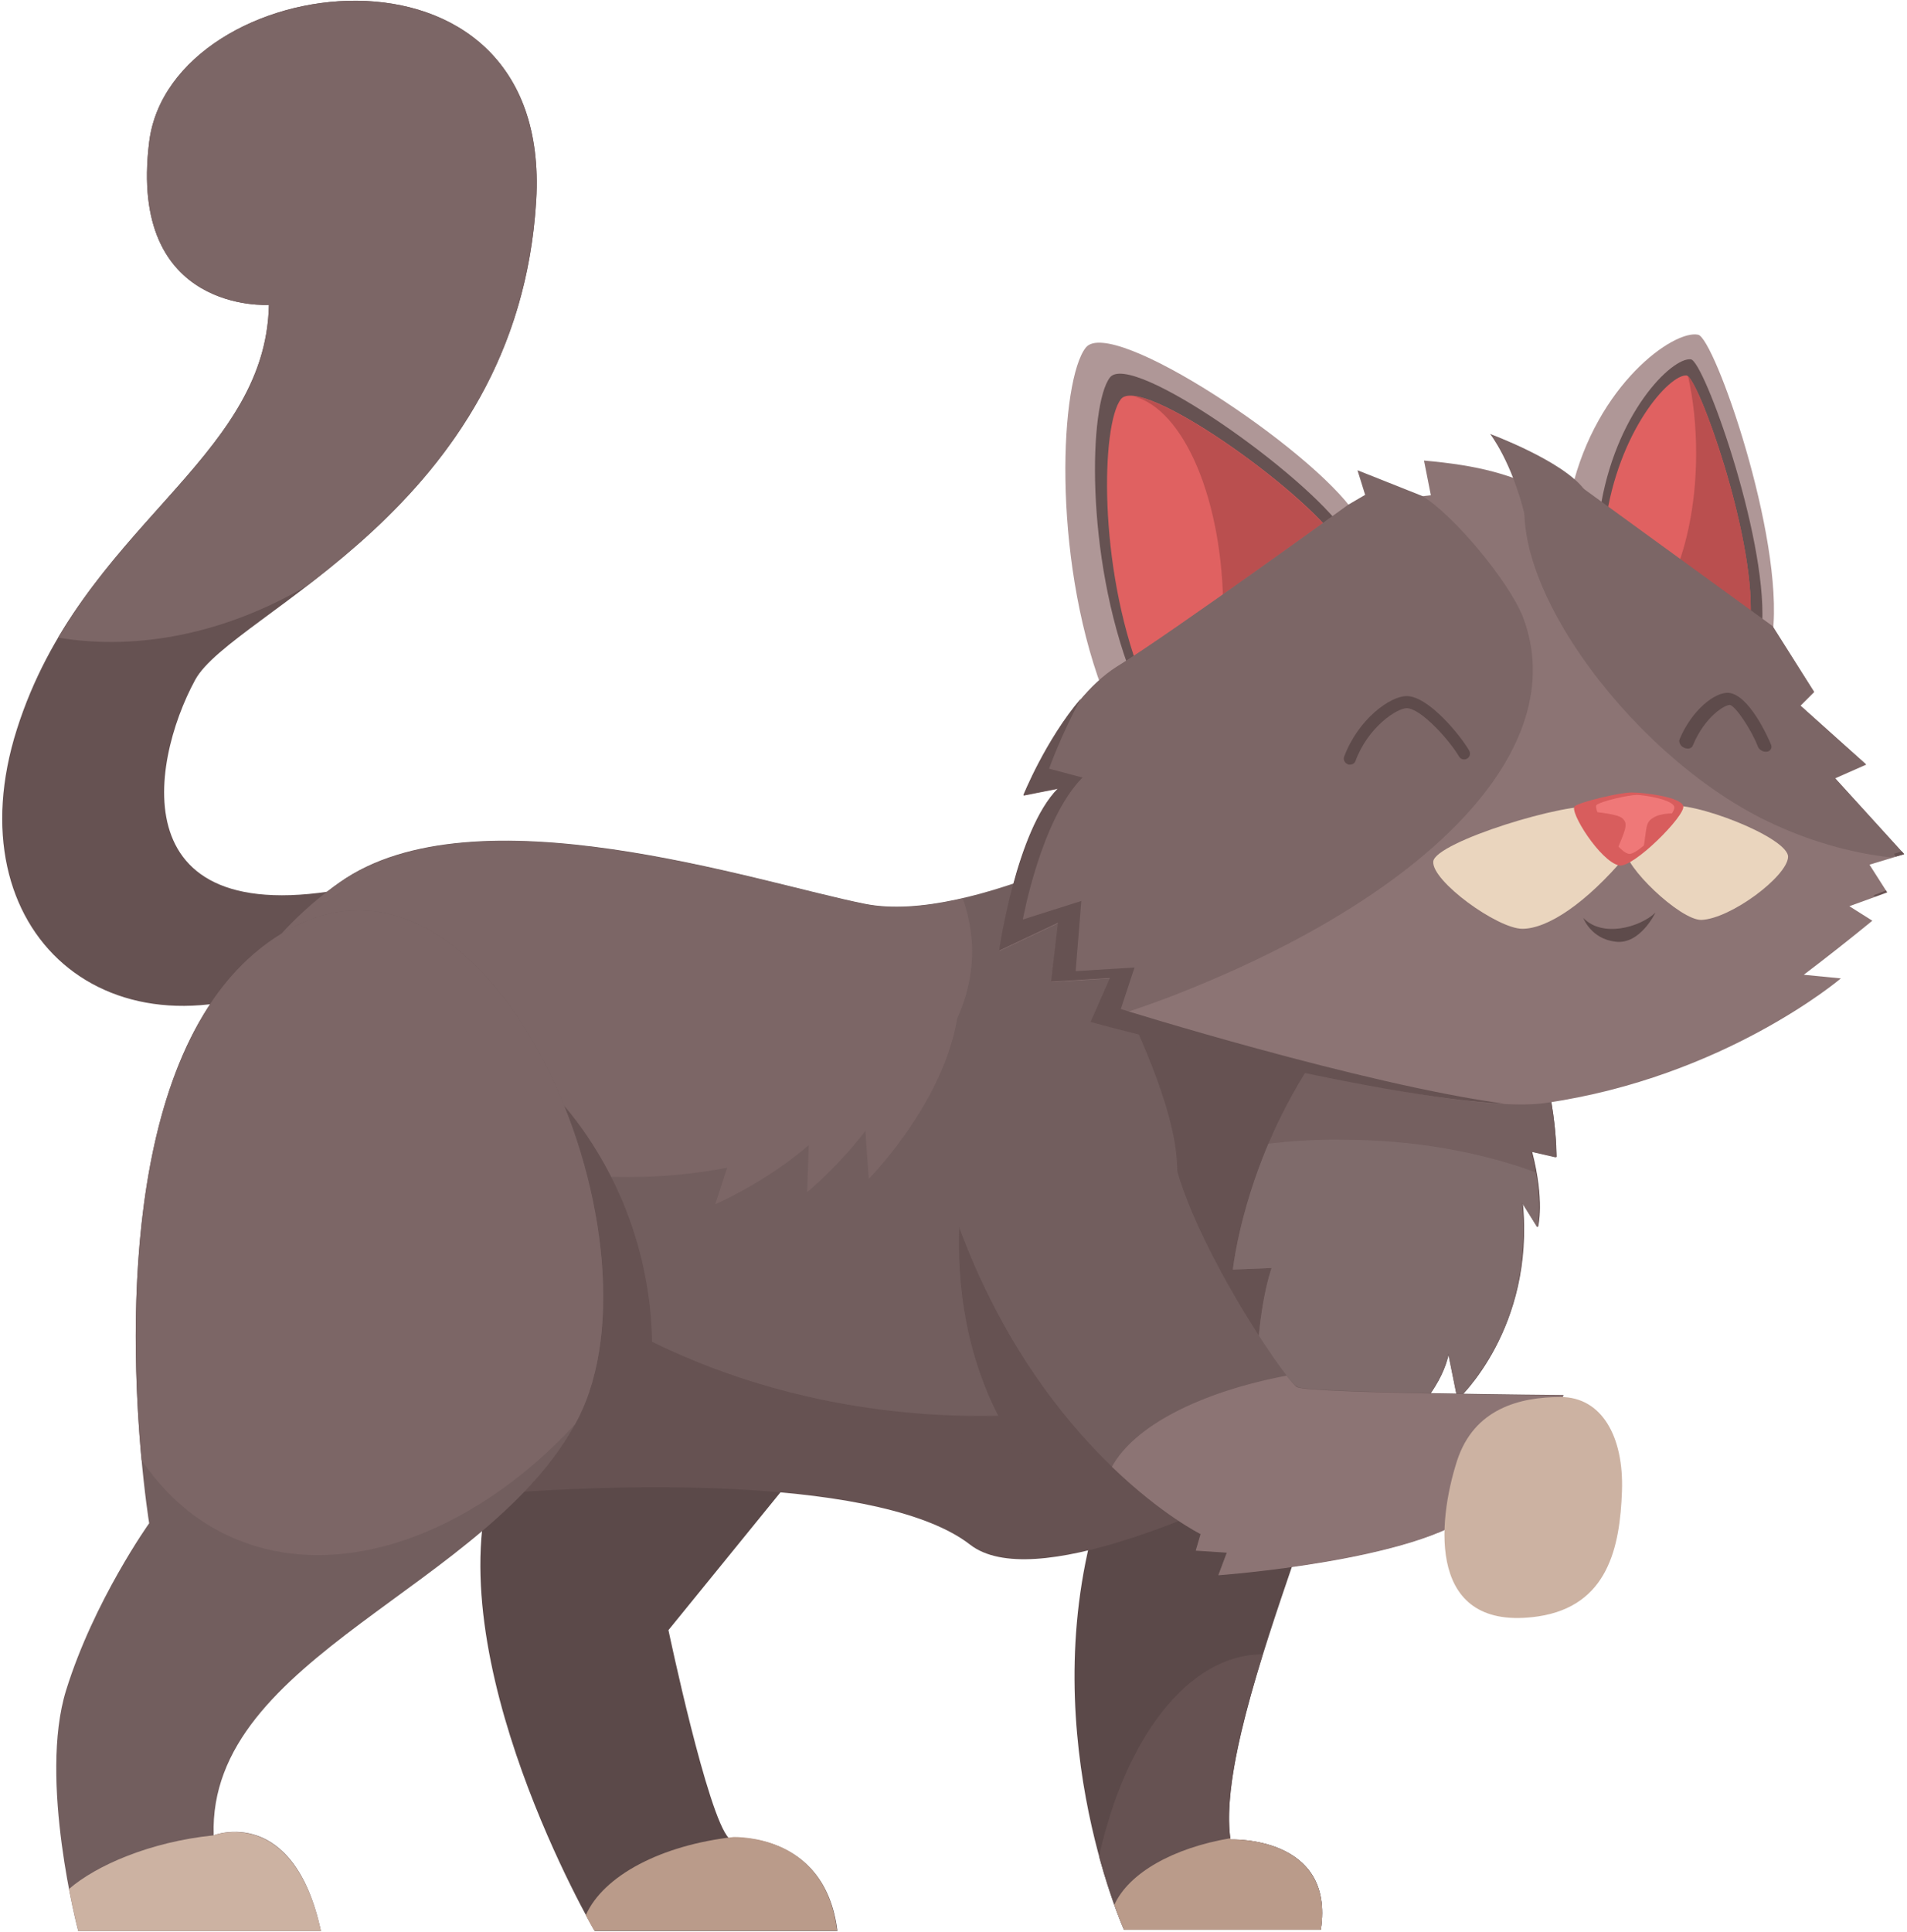 <svg width="473" height="479" viewBox="0 0 473 479" fill="none" xmlns="http://www.w3.org/2000/svg">
<path d="M269.3 86.2C263 94.2 260.8 137.2 273.4 170.9L336.1 127.3C325.3 111.3 275.6 78.2 269.3 86.2Z" fill="#AF9797"/>
<path d="M275.3 93.6C270.1 100.3 269.1 137.7 280.7 167.6L333.6 131.9C323.9 117.6 280.5 86.9 275.3 93.6Z" fill="#665252"/>
<path d="M278 99C273.2 105.3 272.3 139.9 283 167.6L332.1 134.5C323.1 121.2 282.8 92.7 278 99Z" fill="#E06161"/>
<path d="M303.4 151.7C303.4 152.4 303.4 153.1 303.4 153.8L332 134.5C324.1 122.8 291.8 99.2 281 98.2C293.7 101.4 303.4 124.1 303.4 151.7Z" fill="#BA4F4F"/>
<path d="M421.2 83C415.2 81.7 396 95.3 389.8 121.6L439.7 157C442.5 132.9 425.2 83.8 421.2 83Z" fill="#AF9797"/>
<path d="M419.4 89.1C414.7 88.5 400.4 102.6 396.8 127L437.1 154.4C438.1 132.4 422.6 89.5 419.4 89.1Z" fill="#665252"/>
<path d="M418.3 93.1C414.1 92.8 401.4 106.8 398.2 129.7L434.2 152.8C435.1 132.2 421.1 93.3 418.3 93.1Z" fill="#E06161"/>
<path d="M418.7 93.3C420 99.1 420.7 105.6 420.7 112.4C420.7 123.2 418.9 133.1 415.9 141L434.2 152.7C435.1 133 422.1 96.2 418.7 93.3Z" fill="#BA4F4F"/>
<path d="M207.7 478.8H147.5C147.5 478.8 107.9 411 122.3 366C136.7 321 199.3 363 199.3 363L165.8 404.2C165.8 404.2 175.5 450.4 180.8 455.8C180.7 455.6 204.6 453.6 207.7 478.8Z" fill="#5B4949"/>
<path d="M327.6 478.5H278.8C278.8 478.5 255.4 426.7 273.2 372.3C291 317.9 322 322.5 332.6 332.7C343.3 342.9 300.6 424.2 305.2 456.2C305.2 456.1 331.1 455.1 327.6 478.5Z" fill="#5B4949"/>
<path d="M313.2 410.2C294.8 410.2 279.1 430.9 272.6 460.3C275.7 471.6 278.8 478.5 278.8 478.5H327.6C331.2 455.1 305.2 456.1 305.2 456.1C303.6 445.1 307.7 428.1 313.2 410.2C313.2 410.2 313.3 410.2 313.2 410.2Z" fill="#665252"/>
<path d="M37 35.2C31.7 77.9 66.7 75.6 66.7 75.6C65.9 114.5 20.2 130.5 4.2 180.8C-11.8 231.1 27.1 265.4 75.8 241.8L92.6 218.9C29.3 234.1 37.1 189.4 48.4 168.6C57.5 151.8 128.4 126.7 133 49.7C137.1 -20.3 42.3 -7.5 37 35.2Z" fill="#665252"/>
<path d="M37 35.2C31.7 77.9 66.7 75.6 66.7 75.6C66.1 108 34.3 124.5 14.4 158.1C34.7 161.5 56.5 156.8 76.2 145.2C99.9 127 130.1 99 133 49.6C137.1 -20.3 42.3 -7.5 37 35.2Z" fill="#7C6666"/>
<path d="M378.4 251.9L365.5 255.5C344.2 230.5 287.7 202.8 287.7 202.8C287.7 202.8 241.2 229.5 214.5 224.1C187.8 218.8 117.7 195.1 84.2 218.8C50.7 242.4 44.6 282.1 44.6 282.1L97.9 372.8C156.6 365.9 220.6 364.4 241.2 380.4C261.8 396.4 334.9 356.8 334.9 356.8V363.7C334.9 363.7 356.2 350.7 359.3 335.5L361.6 346.9C361.6 346.9 380.7 329.4 377.6 298.1L381.4 304.2C381.4 304.2 383.1 297.8 379.9 285.5L386 286.9C386 287 386.5 270.2 378.4 251.9Z" fill="#725E5E"/>
<path d="M378.4 251.9L365.5 255.5C344.2 230.5 287.7 202.8 287.7 202.8C287.7 202.8 278.5 208.1 266 213.5C258.7 216.6 292 263.6 292 290.3C292 325.3 256 355.2 215.9 371C226.9 373 235.7 376 241.3 380.4C261.9 396.4 335 356.8 335 356.8V363.7C335 363.7 356.3 350.7 359.4 335.5L361.7 346.9C361.7 346.9 380.8 329.4 377.7 298.1L381.5 304.2C381.5 304.2 383.2 297.8 380 285.5L386.1 286.9C386 287 386.5 270.2 378.4 251.9Z" fill="#665252"/>
<path d="M305.8 314.8L315.4 314.4C315.4 314.4 310.2 328.6 312.2 353.3L322.3 349.9C322.3 349.9 322.9 355.6 324 362.4C330.6 359.2 334.8 356.9 334.8 356.9V363.8C334.8 363.8 356.1 350.8 359.2 335.6L361.5 347C361.5 347 380.6 329.5 377.5 298.2L381.3 304.3C381.3 304.3 383 297.9 379.8 285.6L385.9 287C385.9 287 386.1 278.7 383.5 267.5L324.8 264.3C308.3 289.9 305.8 314.8 305.8 314.8Z" fill="#756060"/>
<path d="M314.6 283.6C307.2 301.1 305.8 314.8 305.8 314.8L315.4 314.4C315.4 314.4 310.2 328.6 312.2 353.3L322.3 349.9C322.3 349.9 322.9 355.6 324 362.4C330.6 359.2 334.8 356.9 334.8 356.9V363.8C334.8 363.8 356.1 350.8 359.2 335.6L361.5 347C361.5 347 380.6 329.5 377.5 298.2L381.3 304.3C381.3 304.3 382.5 299.6 380.9 290.7C367.1 285.6 350.5 282.6 332.7 282.6C326.6 282.5 320.5 282.9 314.6 283.6Z" fill="#7F6B6B"/>
<path d="M214.5 224.2C187.8 218.9 117.7 195.2 84.2 218.9C75.8 224.8 69.1 231.7 63.8 238.8C68.6 264.4 99.3 286.4 140.2 291C188.9 296.5 233.7 275.4 240.3 243.8C241.8 236.6 241.2 229.6 238.8 222.8C230.1 224.8 221.6 225.6 214.5 224.2Z" fill="#7C6666"/>
<path d="M243.3 351.1C175 351.1 116.8 315.9 94.2 266.4C87.7 252.2 44.5 282.1 44.5 282.1L97.8 372.8C156.5 365.9 220 367 240.6 383C256 395 301.3 374.3 323 363.2C330.2 359.5 331.9 333.3 296.7 343.6C280.1 348.4 262.1 351.1 243.3 351.1Z" fill="#665252"/>
<path d="M463.7 214.4L472.3 211.8L455.2 193L462.9 189.6L446.6 175L450 171.6L439.7 155.3L385 122.7C374.8 117.5 366.7 115.4 353.2 114.2L354.9 122.8L334.4 125.2C334.4 125.2 290.7 156.9 277 165.4C263.3 174 253.9 197.3 253.9 197.3L262.5 195.6C252.2 205.9 247.9 235.8 247.9 235.8L262.5 228.9L260.8 243.5L275.4 242.6L272 252.9C272 252.9 358.1 277.1 383.3 273.5C427.8 267.1 456.6 242.6 456.6 242.6L447.4 241.7C453.2 237.3 458.9 232.8 464.4 228.3L458.7 224.7L468.1 221.3L463.7 214.4Z" fill="#8C7474"/>
<path d="M455.1 192.9L462.8 189.5L446.5 174.9L449.9 171.5L439.6 155.2L390.2 119.3C387 118 383.7 116.9 380.4 116.1C380.2 116.5 380 116.9 379.8 117.4C370.1 140.4 403.2 186.5 438.1 203.5C448.4 208.5 459 211.5 469 212.6L472.2 211.7L455.1 192.9Z" fill="#7C6666"/>
<path d="M352.8 123L336.7 116.6L338.6 122.7L334.5 125.1C334.5 125.1 290.8 156.8 277 165.3C263.3 173.9 253.9 197.2 253.9 197.2L262.5 195.5C252.2 205.8 247.9 235.7 247.9 235.7L262.5 228.8L260.8 243.4L275.4 242.5L272 252.8C272 252.8 272.3 252.9 272.9 253.1C278.4 251.4 284 249.5 289.6 247.4C354.2 222.6 390.3 185.7 377.7 152.9C374.3 144.3 360.8 127.9 352.8 123Z" fill="#7C6666"/>
<path d="M403.4 212.1C393.3 224.1 383.8 230.3 377.6 230.3C371.4 230.3 355 218.4 355.5 213.6C356 208.8 389 198.6 396.1 200.1C403.2 201.6 403.4 212.1 403.4 212.1Z" fill="#EAD5BE"/>
<path d="M403.3 210.7C402.5 214.5 416.7 228.2 422 228.1C429.3 227.8 443.3 217.3 443.5 212.5C443.7 207.7 419.6 198.3 413.2 199.9C406.7 201.6 403.3 210.7 403.3 210.7Z" fill="#EAD5BE"/>
<path d="M401.6 214.6C396.9 213.6 389.1 201.1 390.6 199.9C392.1 198.8 401.7 196.5 404.7 196.5C407.7 196.5 417 197.6 417.5 199.9C418.1 202.2 405.1 215.3 401.6 214.6Z" fill="#D85D5D"/>
<path d="M334.8 189.6C334.6 189.6 334.4 189.6 334.3 189.5C333.5 189.2 333.1 188.3 333.4 187.6C336.9 178.3 344.8 172.6 348.9 172.6C354.3 172.6 362.2 182.3 364.4 186.1C364.8 186.8 364.6 187.7 363.9 188.1C363.2 188.5 362.3 188.3 361.9 187.6C359.5 183.5 352.4 175.6 348.9 175.6C346.6 175.6 339.4 180.1 336.2 188.7C336 189.3 335.4 189.6 334.8 189.6Z" fill="#5E4B4B"/>
<path d="M418.4 185.6C418.2 185.6 417.9 185.5 417.7 185.4C416.8 185 416.3 184 416.6 183.3C419.6 176.1 425.4 171.5 428.8 171.8C433.8 172.3 438.5 182.7 439.3 184.7C439.6 185.5 439.1 186.3 438.2 186.4C437.3 186.5 436.3 185.9 436 185.1C434.5 181.1 430.5 175.1 429.1 174.8C427.9 174.7 422.9 177.6 419.9 184.8C419.7 185.4 419.1 185.7 418.4 185.6Z" fill="#5E4B4B"/>
<path d="M258 366.7C227.5 330.6 240.7 283.9 240.7 283.9L279.8 344.4L258 366.7Z" fill="#665252"/>
<path d="M237.7 303.8C258.8 361.1 297.8 380.3 297.8 380.3L296.6 384.4L304.3 384.9L302.2 390.5C302.2 390.5 352 386.9 366.2 374.6C380.4 362.3 387.8 345.9 387.8 345.9C387.8 345.9 325 345.4 321.8 343.9C318.6 342.4 292 302.4 290.4 282.4C288.8 262.5 224.7 268.5 237.7 303.8Z" fill="#725E5E"/>
<path d="M319.1 341.1C297.6 345.2 281.3 353.6 275.8 363.7C288.1 375.6 297.8 380.4 297.8 380.4L296.6 384.5L304.3 385L302.2 390.6C302.2 390.6 352 387 366.2 374.7C380.4 362.4 387.8 346 387.8 346C387.8 346 325 345.5 321.8 344C321.3 343.8 320.4 342.7 319.1 341.1Z" fill="#8C7474"/>
<path d="M361.4 362.2C356.4 377.7 354 404.8 381.5 400.8C398.9 398.2 401.8 383.5 402.3 369.8C402.8 356.1 397.2 346.4 387.1 346.4C376.9 346.4 365.6 349.3 361.4 362.2Z" fill="#CCB2A2"/>
<path d="M160 354.2C169.9 299.7 135.2 269.2 135.2 269.2L126.4 348.8L160 354.2Z" fill="#665252"/>
<path d="M79.6 478.8H19.4C19.4 478.8 9.5 441.3 16.4 419.1C23.3 396.9 37 377.7 37 377.7C37 377.7 18.2 262.8 70 231.4C121.8 200 166.6 307 143.3 351.9C121.6 393.8 51.5 410.6 53 455.1C53 455 72.8 447.4 79.6 478.8Z" fill="#725E5E"/>
<path d="M70 231.4C30 255.6 32.1 329.5 35.1 362C40.3 369.7 47 376 55.2 380.1C81.7 393.5 116.3 381.6 142.6 353.2C142.8 352.8 143.1 352.3 143.3 351.9C166.6 306.9 121.8 200 70 231.4Z" fill="#7C6666"/>
<path d="M19.4 478.8H79.6C72.7 447.4 52.9 455.1 52.9 455.1C37.3 456.7 23.9 462.5 17.1 468.4C18.3 474.6 19.4 478.8 19.4 478.8Z" fill="#CCB2A2"/>
<path d="M403.9 211.7C400.5 210.8 395 200.5 396 199.6C397 198.7 403.9 197.1 406.1 197.1C408.3 197.2 414.9 198.3 415.3 200.1C415.6 202 406.3 212.4 403.9 211.7Z" fill="#EF7878"/>
<path d="M401 210.9C403.4 205.3 403.8 204.2 402.4 202.9C401 201.6 393.1 201.1 393.1 201.1L401 210.9Z" fill="#D85D5D"/>
<path d="M407.6 210.5C408.5 205.5 408 204 410 202.8C412 201.5 415.3 201.7 415.3 201.7C413.6 204.5 411 207.5 407.6 210.5Z" fill="#D85D5D"/>
<path d="M392.7 227.6C397.5 232.6 406.8 229.9 410.6 226.3C410.6 226.3 406.8 234.3 400.7 233.5C394.6 232.8 392.7 227.6 392.7 227.6Z" fill="#5E4B4B"/>
<path d="M237.9 248.1C236.6 271 215.5 292.3 215.5 292.3L214 271.7L237.9 248.1Z" fill="#7C6666"/>
<path d="M227.3 254.1C223.5 276.7 200.2 295.6 200.2 295.6L200.9 275L227.3 254.1Z" fill="#7C6666"/>
<path d="M214.9 266.2C205 286.9 177.4 298.6 177.4 298.6L183.8 279L214.9 266.2Z" fill="#7C6666"/>
<path d="M470.2 212.4L472.3 211.8L471.7 211.1L469.8 211.7L470.2 212.4Z" fill="#665252"/>
<path d="M465.1 222.3L468 221.2L467.8 220.8L464.7 222L465.1 222.3Z" fill="#665252"/>
<path d="M373.3 273.7C337.8 268.9 278 250.2 278 250.2L281.4 239.9L266.8 240.8L268.2 223.4L253.7 228C253.7 228 258.2 203.1 268.5 192.8L260.2 190.6C260.2 190.6 263.2 182.2 268.1 173.2C259.3 183.5 253.8 197.2 253.8 197.2L262.4 195.5C252.1 205.8 247.8 235.7 247.8 235.7L262.4 228.8L260.7 243.4L275.3 242.5L270.5 253.4C270.5 253.5 340.7 272.2 373.3 273.7Z" fill="#665252"/>
<path d="M378.2 127.8C375 114.5 369.6 107.6 369.6 107.6C369.6 107.6 387.5 114.2 392.9 121.3C391.6 123.8 378.2 127.8 378.2 127.8Z" fill="#7C6666"/>
<path d="M305.2 456.1C305.2 456 305.2 455.9 305.2 455.8C291 458.2 280 464.4 276.4 472.3C277.8 476.3 278.8 478.5 278.8 478.5H327.6C331.1 455.1 305.2 456.1 305.2 456.1Z" fill="#BA9B8A"/>
<path d="M145.3 474.9C146.6 477.4 147.4 478.7 147.4 478.7H207.6C205 457.1 186.9 455.5 182 455.5C164 457.5 149.6 465.1 145.3 474.9Z" fill="#BA9B8A"/>
</svg>
